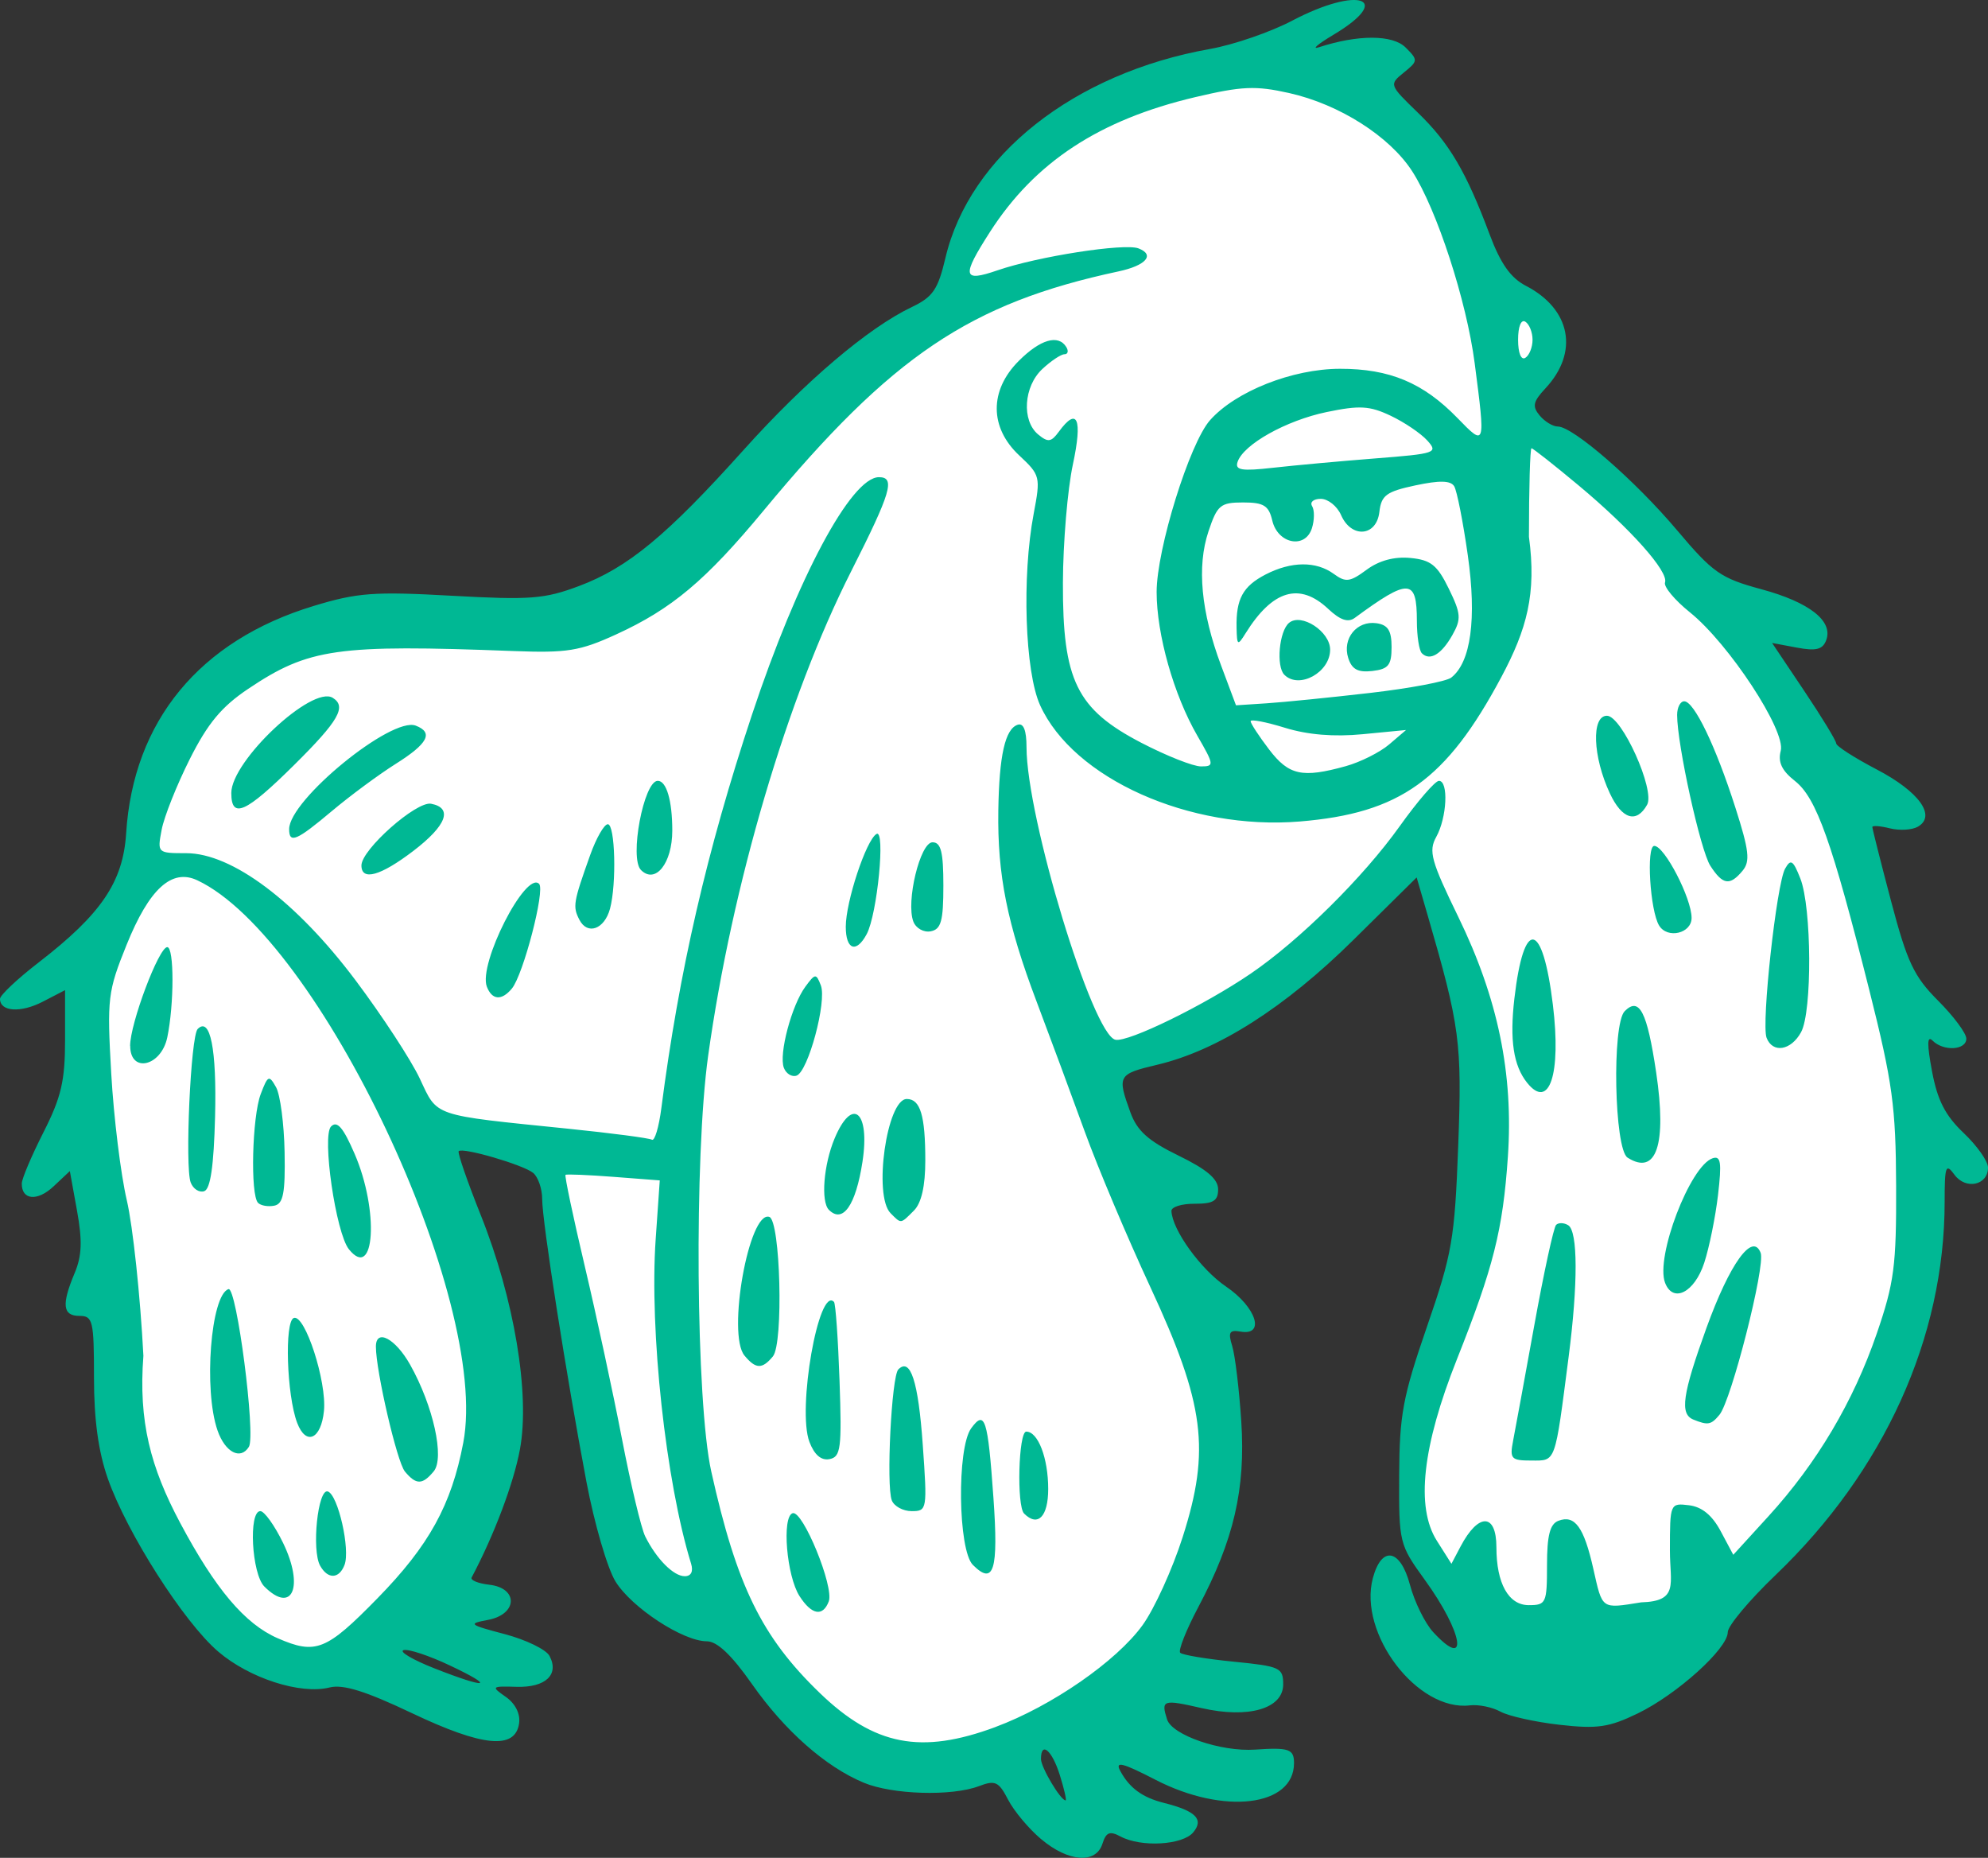 <?xml version="1.0" ?><svg height="256.533mm" viewBox="0 0 274.568 256.533" width="274.568mm" xmlns="http://www.w3.org/2000/svg">
    <rect x="0" y="0" width="274.568" height="256.533" fill="#333333" stroke="none"/>
    <path d="m 3599.255,-829.864 c 2.535,-14.922 9.475,-24.196 17.827,-28.535 8.352,-4.338 21.858,0.935 34.657,-3.029 12.799,-3.964 23.188,-11.107 35.405,-22.476 12.217,-11.369 24.227,-22.289 24.227,-22.289 0,0 0.956,-12.341 7.771,-19.036 6.815,-6.694 33.618,-17.091 44.547,-11.818 10.929,5.273 22.315,28.048 22.315,28.048 0,0 7.498,2.665 7.758,10.076 0.26,7.411 -6.013,3.649 -6.013,3.649 l 1.413,5.498 c 0,0 14.087,9.499 21.11,16.418 7.023,6.919 28.59,39.941 31.748,63.502 3.158,23.561 2.535,43.98 -3.574,55.274 -6.109,11.294 -17.37,25.281 -24.31,30.666 -6.939,5.385 -39.892,1.795 -39.602,-18.101 0.291,-19.896 9.724,-25.281 10.347,-44.616 0.623,-19.335 -9.248,-43.336 -9.248,-43.336 0,0 -10.531,11.398 -20.879,18.018 -10.347,6.619 -23.603,11.145 -23.603,11.145 0,0 11.843,31.078 15.583,39.343 3.74,8.265 2.327,28.161 -4.737,38.333 -7.064,10.172 -30.21,24.383 -40.89,19.223 -10.68,-5.161 -25.684,-23.384 -25.684,-23.384 0,0 -8.391,3.152 -12.172,-19.624 -3.781,-22.775 -7.521,-41.96 -7.521,-41.96 l -17.079,-2.468 c 0,0 11.469,28.834 10.68,41.474 -0.79,12.641 -17.287,31.9 -22.564,32.2 -5.277,0.299 -17.786,-2.206 -24.6,-18.138 -6.815,-15.932 -7.394,-35.658 -9.896,-50.44 -2.501,-14.782 6.488,-42.569 6.987,-43.616 z" fill="#FFFFFF" paint-order="markers stroke fill" transform="translate(67.474,56.805) translate(-3647.452,891.15)"/>
    <path d="m 3723.791,-693.983 c -1.709,-1.438 -3.77,-3.896 -4.58,-5.463 -1.298,-2.51 -1.775,-2.732 -4.023,-1.878 -3.748,1.425 -11.963,1.181 -15.921,-0.473 -5.293,-2.212 -10.912,-7.174 -15.454,-13.651 -2.8,-3.991 -4.792,-5.874 -6.215,-5.874 -3.286,0 -10.379,-4.644 -12.612,-8.257 -1.116,-1.806 -2.92,-7.987 -4.009,-13.737 -2.792,-14.739 -6.117,-35.969 -6.117,-39.056 0,-1.432 -0.562,-3.065 -1.248,-3.627 -1.364,-1.118 -9.725,-3.558 -10.281,-3.001 -0.19,0.19 1.176,4.151 3.035,8.802 4.64,11.608 6.836,24.728 5.42,32.386 -0.862,4.66 -3.572,11.846 -6.67,17.683 -0.198,0.372 0.903,0.822 2.446,0.998 4.051,0.464 3.908,4.089 -0.19,4.856 -2.804,0.524 -2.656,0.65 2.323,1.965 2.925,0.773 5.702,2.122 6.171,2.998 1.38,2.579 -0.532,4.39 -4.517,4.277 -3.517,-0.1 -3.571,-0.051 -1.508,1.394 1.308,0.917 2.019,2.332 1.832,3.648 -0.523,3.67 -5.01,3.246 -14.783,-1.399 -6.433,-3.057 -9.525,-4.021 -11.395,-3.552 -4.013,1.007 -11.074,-1.27 -15.388,-4.962 -4.741,-4.058 -12.596,-16.368 -15.234,-23.873 -1.312,-3.733 -1.915,-8.13 -1.915,-13.961 0,-7.846 -0.156,-8.512 -1.997,-8.512 -2.33,0 -2.508,-1.551 -0.675,-5.909 1.002,-2.383 1.081,-4.467 0.33,-8.616 l -0.992,-5.473 -2.253,2.116 c -2.23,2.095 -4.409,1.897 -4.385,-0.398 0,-0.654 1.355,-3.836 2.995,-7.071 2.453,-4.837 2.983,-7.103 2.983,-12.756 v -6.874 l -3.086,1.596 c -3.041,1.572 -5.9,1.382 -5.9,-0.393 0,-0.5 2.389,-2.751 5.308,-5.004 8.679,-6.695 11.685,-11.127 12.114,-17.856 0.988,-15.512 10.136,-26.607 25.882,-31.39 6.071,-1.844 8.335,-2.012 19.088,-1.414 10.84,0.602 12.8,0.452 17.587,-1.345 6.742,-2.532 12.115,-6.972 22.695,-18.756 8.536,-9.507 17.216,-16.882 23.267,-19.767 2.901,-1.384 3.607,-2.416 4.638,-6.792 3.327,-14.12 17.765,-25.511 36.562,-28.844 3.241,-0.575 8.342,-2.333 11.334,-3.907 9.176,-4.827 14.148,-3.095 5.659,1.971 -2.154,1.285 -3.038,2.05 -1.964,1.7 5.399,-1.762 10.181,-1.746 11.965,0.038 1.735,1.735 1.726,1.861 -0.255,3.464 -2.039,1.651 -2.024,1.693 1.96,5.549 4.333,4.193 6.659,8.143 9.91,16.833 1.491,3.986 2.897,5.976 4.986,7.056 6.225,3.219 7.364,9.174 2.707,14.163 -1.71,1.832 -1.849,2.482 -0.802,3.744 0.697,0.84 1.827,1.527 2.512,1.527 2.099,0 10.694,7.474 16.457,14.309 4.961,5.885 6.038,6.638 11.659,8.16 6.661,1.803 9.961,4.407 8.944,7.057 -0.489,1.274 -1.399,1.5 -4.048,1.003 l -3.417,-0.641 4.426,6.601 c 2.434,3.63 4.427,6.902 4.429,7.271 0,0.369 2.516,1.984 5.587,3.589 5.859,3.062 8.275,6.413 5.698,7.905 -0.797,0.461 -2.539,0.565 -3.872,0.231 -1.333,-0.335 -2.424,-0.415 -2.424,-0.179 0,0.236 1.167,4.85 2.593,10.253 2.219,8.407 3.155,10.386 6.49,13.723 2.144,2.145 3.897,4.504 3.897,5.242 0,1.601 -3.15,1.786 -4.662,0.274 -0.759,-0.759 -0.78,0.471 -0.074,4.243 0.747,3.991 1.832,6.106 4.363,8.506 1.853,1.757 3.369,3.905 3.369,4.774 0,2.456 -3.084,3.114 -4.637,0.989 -1.198,-1.638 -1.353,-1.208 -1.353,3.744 0,18.752 -8.347,37.176 -23.346,51.531 -3.634,3.478 -6.607,7.029 -6.607,7.892 0,2.27 -7.014,8.598 -12.442,11.226 -3.972,1.922 -5.575,2.155 -10.789,1.565 -3.369,-0.381 -7.045,-1.199 -8.17,-1.818 -1.125,-0.619 -3.025,-1.008 -4.221,-0.864 -7.232,0.868 -15.445,-9.908 -13.395,-17.575 1.208,-4.516 3.8,-4.048 5.121,0.925 0.629,2.368 2.08,5.317 3.224,6.552 4.971,5.365 4.122,0.083 -1.16,-7.216 -3.541,-4.894 -3.596,-5.116 -3.552,-14.477 0.04,-8.346 0.509,-10.849 3.836,-20.49 3.491,-10.113 3.833,-12.09 4.317,-24.973 0.537,-14.297 0.246,-16.478 -4.256,-31.967 l -1.483,-5.101 -8.732,8.625 c -9.465,9.349 -18.74,15.255 -27.059,17.231 -5.474,1.3 -5.586,1.496 -3.749,6.569 0.93,2.569 2.457,3.941 6.664,5.991 3.905,1.902 5.457,3.226 5.457,4.655 0,1.589 -0.662,1.995 -3.245,1.987 -1.785,-0.012 -3.226,0.444 -3.203,0.998 0.108,2.618 4.046,8.064 7.551,10.444 4.163,2.828 5.448,6.807 2.006,6.214 -1.554,-0.268 -1.757,0.081 -1.163,1.997 0.397,1.277 0.96,5.957 1.252,10.4 0.612,9.313 -1.026,16.391 -5.931,25.636 -1.68,3.167 -2.805,6.009 -2.501,6.314 0.305,0.305 3.63,0.859 7.388,1.23 6.412,0.634 6.832,0.827 6.832,3.134 0,3.361 -4.801,4.754 -11.277,3.272 -5.334,-1.221 -5.614,-1.129 -4.761,1.56 0.691,2.178 7.436,4.495 12.152,4.175 4.692,-0.318 5.383,-0.08 5.383,1.858 0,6.007 -9.684,7.18 -19.118,2.314 -4.556,-2.35 -5.628,-2.624 -4.894,-1.254 1.271,2.375 3.059,3.689 6.04,4.439 4.4,1.107 5.553,2.262 4.057,4.064 -1.469,1.77 -7.202,2.098 -10.046,0.576 -1.489,-0.797 -1.992,-0.596 -2.498,0.998 -0.894,2.816 -4.695,2.537 -8.446,-0.619 z m 2.561,-8.867 c -1.073,-3.429 -2.602,-4.733 -2.602,-2.219 0,1.163 2.709,5.714 3.402,5.714 0.161,0 -0.198,-1.573 -0.8,-3.495 z m -8.88,-6.641 c 7.769,-2.887 16.687,-9.06 20.303,-14.051 1.629,-2.249 4.123,-7.723 5.543,-12.166 3.857,-12.067 3.042,-18.366 -4.463,-34.524 -3.192,-6.871 -7.27,-16.536 -9.062,-21.478 -1.793,-4.942 -4.789,-13.03 -6.658,-17.972 -4.061,-10.739 -5.411,-17.475 -5.277,-26.345 0.116,-7.615 0.941,-11.276 2.674,-11.854 0.807,-0.269 1.22,0.777 1.22,3.083 0,9.738 9.133,39.78 12.286,40.415 1.789,0.36 12.244,-4.75 18.666,-9.123 6.741,-4.59 15.554,-13.305 20.583,-20.352 2.463,-3.452 4.905,-6.276 5.426,-6.276 1.35,0 1.108,5.076 -0.369,7.735 -1.094,1.97 -0.722,3.319 3.045,11.055 5.477,11.246 7.627,21.651 6.844,33.129 -0.687,10.07 -1.994,15.265 -7.038,27.956 -4.776,12.017 -5.706,20.416 -2.775,25.046 l 2.019,3.189 1.258,-2.386 c 2.47,-4.687 4.953,-4.635 4.953,0.104 0,4.996 1.676,7.994 4.468,7.994 2.392,0 2.521,-0.283 2.521,-5.523 0,-4.093 0.405,-5.678 1.565,-6.123 2.274,-0.872 3.531,0.853 4.832,6.63 1.277,5.668 1.059,5.516 6.603,4.629 5.263,-0.153 3.974,-2.538 3.974,-7.18 0,-6.487 0.028,-6.542 2.635,-6.228 1.779,0.213 3.201,1.376 4.377,3.578 l 1.742,3.262 4.859,-5.323 c 6.688,-7.328 11.731,-15.832 14.955,-25.221 2.413,-7.027 2.717,-9.351 2.675,-20.41 -0.042,-10.951 -0.494,-14.254 -3.689,-26.958 -5.168,-20.55 -7.319,-26.604 -10.278,-28.931 -1.826,-1.437 -2.378,-2.607 -1.969,-4.173 0.726,-2.777 -7.16,-14.794 -12.553,-19.128 -2.088,-1.678 -3.631,-3.529 -3.429,-4.114 0.517,-1.5 -4.746,-7.409 -11.951,-13.418 -3.375,-2.815 -6.296,-5.117 -6.49,-5.117 -0.195,5.1e-4 -0.353,5.504 -0.353,12.231 1.063,7.845 -0.284,12.762 -3.82,19.377 -7.596,14.212 -13.988,18.789 -27.837,19.929 -15.204,1.251 -31.263,-5.937 -35.857,-16.052 -2.097,-4.615 -2.536,-17.761 -0.884,-26.468 0.964,-5.081 0.906,-5.314 -1.997,-8.025 -4.118,-3.847 -4.146,-8.976 -0.07,-13.051 2.979,-2.979 5.463,-3.706 6.566,-1.92 0.34,0.549 0.227,0.998 -0.252,0.998 -0.478,0 -1.852,0.916 -3.054,2.036 -2.581,2.405 -2.884,7.124 -0.58,9.037 1.358,1.127 1.799,1.069 2.856,-0.377 2.563,-3.506 3.296,-1.793 1.939,4.531 -0.736,3.432 -1.355,10.775 -1.374,16.317 -0.046,13.513 1.895,17.469 10.861,22.123 3.438,1.785 7.13,3.245 8.203,3.245 1.858,0 1.834,-0.203 -0.501,-4.243 -3.253,-5.627 -5.619,-13.981 -5.619,-19.839 0,-5.911 4.546,-20.537 7.375,-23.725 3.535,-3.985 11.372,-7.086 17.934,-7.097 6.877,-0.012 11.508,1.928 16.242,6.802 3.868,3.983 3.874,3.964 2.376,-7.565 -1.12,-8.625 -5.222,-21.225 -8.629,-26.508 -3.119,-4.836 -10.074,-9.256 -17.006,-10.807 -4.624,-1.035 -6.519,-0.952 -12.962,0.567 -13.252,3.124 -22.162,8.975 -28.35,18.618 -3.952,6.158 -3.796,6.963 1.029,5.301 5.574,-1.921 17.535,-3.783 19.486,-3.034 2.317,0.889 1.039,2.365 -2.749,3.175 -20.537,4.39 -31.327,11.659 -49.029,33.03 -7.991,9.646 -12.682,13.585 -20.373,17.102 -5.014,2.293 -6.765,2.575 -14.206,2.291 -24.391,-0.931 -28.233,-0.384 -36.592,5.212 -3.684,2.466 -5.599,4.768 -8.087,9.721 -1.794,3.569 -3.538,7.95 -3.877,9.735 -0.613,3.224 -0.591,3.245 3.39,3.245 6.332,0 15.223,6.674 23.391,17.557 3.675,4.896 7.669,11.007 8.877,13.58 2.486,5.294 1.567,4.983 20.386,6.898 6.04,0.615 11.291,1.303 11.668,1.529 0.376,0.226 0.961,-1.731 1.3,-4.35 2.433,-18.84 6.297,-35.611 12.518,-54.334 6.292,-18.936 13.704,-32.799 17.536,-32.799 2.3,0 1.683,2.084 -3.862,13.045 -8.795,17.383 -16.421,43.221 -19.725,66.83 -1.948,13.919 -1.696,47.874 0.426,57.41 3.518,15.81 6.971,22.859 14.979,30.585 7.55,7.284 13.991,8.533 24.28,4.709 z m -27.071,-18.071 c -1.784,-2.774 -2.466,-10.943 -0.954,-11.446 1.397,-0.466 5.76,10.182 4.992,12.184 -0.825,2.149 -2.362,1.868 -4.037,-0.737 z m 23.944,-4.305 c -2.057,-2.057 -2.231,-16.136 -0.232,-18.869 1.894,-2.591 2.297,-1.332 3.071,9.603 0.709,10.017 0.054,12.157 -2.838,9.265 z m 7.075,-7.093 c -1.047,-1.047 -0.777,-11.316 0.297,-11.316 1.631,0 3.031,3.66 3.031,7.922 0,3.828 -1.433,5.289 -3.328,3.394 z m -18.276,-1.828 c -0.789,-2.058 -0.034,-17.138 0.907,-18.078 1.675,-1.675 2.749,1.635 3.37,10.384 0.637,8.977 0.602,9.189 -1.525,9.189 -1.198,0 -2.436,-0.673 -2.752,-1.495 z m -11.374,-8.067 c -1.714,-4.508 1.286,-21.593 3.394,-19.326 0.221,0.238 0.566,5.142 0.765,10.897 0.324,9.334 0.175,10.501 -1.381,10.806 -1.151,0.225 -2.096,-0.584 -2.778,-2.377 z m 97.188,-0.172 c 0.295,-1.51 1.615,-8.694 2.932,-15.964 1.317,-7.27 2.669,-13.493 3.005,-13.828 0.335,-0.335 1.089,-0.314 1.675,0.048 1.34,0.828 1.362,8.085 0.054,18.19 -1.923,14.861 -1.722,14.3 -5.138,14.3 -2.807,0 -3.018,-0.23 -2.526,-2.746 z m 24.9,-2.908 c -1.908,-0.77 -1.525,-3.462 1.804,-12.662 3.223,-8.906 6.371,-13.263 7.485,-10.36 0.685,1.786 -4.047,20.38 -5.691,22.36 -1.157,1.395 -1.586,1.474 -3.599,0.662 z m -131.058,-8.841 c -2.437,-2.937 0.633,-20.074 3.431,-19.148 1.538,0.509 1.974,17.482 0.495,19.264 -1.485,1.79 -2.365,1.764 -3.925,-0.115 z m 127.145,-10.048 c -1.362,-3.549 3.457,-16.159 6.572,-17.197 1.129,-0.376 1.269,0.584 0.74,5.08 -0.358,3.05 -1.214,7.26 -1.901,9.356 -1.345,4.107 -4.314,5.621 -5.411,2.76 z m -106.963,-9.605 c -2.418,-2.417 -0.524,-15.775 2.236,-15.775 1.87,0 2.556,2.279 2.556,8.497 0,3.522 -0.534,5.872 -1.569,6.907 -1.879,1.879 -1.732,1.862 -3.224,0.371 z m -8.52,-0.466 c -1.137,-1.137 -0.734,-6.225 0.781,-9.85 2.442,-5.845 4.927,-3.768 3.853,3.219 -0.923,6.004 -2.707,8.557 -4.633,6.631 z m 110.305,-7.211 c -1.843,-1.168 -2.18,-18.442 -0.395,-20.228 2.021,-2.022 3.098,0.078 4.346,8.473 1.482,9.966 0.03,14.28 -3.951,11.756 z m -13.879,-10.345 c -1.886,-2.357 -2.42,-5.892 -1.755,-11.618 1.303,-11.229 3.904,-10.795 5.322,0.889 1.161,9.566 -0.5,14.563 -3.567,10.729 z m -102.65,-2.059 c -0.718,-1.872 1.071,-8.622 2.97,-11.201 1.36,-1.848 1.488,-1.859 2.136,-0.187 0.86,2.22 -1.756,11.936 -3.357,12.47 -0.65,0.217 -1.437,-0.27 -1.749,-1.082 z m 135.726,-4.151 c -0.741,-1.931 1.374,-21.227 2.559,-23.344 0.778,-1.392 1.104,-1.183 2.102,1.349 1.579,4.004 1.653,18.373 0.108,21.217 -1.386,2.552 -3.93,2.968 -4.771,0.779 z m -176.748,-7.057 c -1.203,-3.135 5.363,-16.042 7.22,-14.192 0.861,0.858 -2.183,12.555 -3.763,14.459 -1.413,1.702 -2.741,1.6 -3.457,-0.267 z m 49.575,-8.271 c 0,-3.458 2.796,-11.918 4.233,-12.806 1.278,-0.79 0.122,11.084 -1.345,13.827 -1.436,2.683 -2.888,2.169 -2.888,-1.021 z m -36.792,-0.964 c -0.94,-1.829 -0.845,-2.399 1.495,-8.949 0.834,-2.334 1.928,-4.243 2.431,-4.243 1.011,0 1.226,8.227 0.305,11.662 -0.763,2.846 -3.117,3.697 -4.231,1.53 z m 46.126,0.254 c -1.05,-2.737 0.935,-10.95 2.647,-10.95 1.165,0 1.498,1.33 1.498,5.977 0,4.902 -0.315,6.038 -1.75,6.314 -0.963,0.185 -2.04,-0.418 -2.394,-1.34 z m 103.004,0.555 c -1.26,-2.039 -1.808,-11.007 -0.673,-11.007 1.408,0 5.152,7.227 5.152,9.945 0,2.14 -3.325,2.928 -4.478,1.062 z m 7.068,-8.261 c -1.368,-2.119 -4.586,-16.734 -4.586,-20.828 0,-1.038 0.44,-1.887 0.978,-1.887 1.368,0 4.351,6.196 7.061,14.662 1.907,5.958 2.076,7.439 1,8.736 -1.758,2.118 -2.741,1.967 -4.453,-0.684 z m -186.301,-0.047 c 0,-2.19 7.592,-8.912 9.624,-8.521 3.047,0.587 2.129,3.017 -2.463,6.52 -4.525,3.451 -7.161,4.188 -7.161,2.001 z m 38.606,0.629 c -1.627,-1.627 0.387,-12.314 2.321,-12.314 1.205,0 2.006,2.742 2.006,6.871 0,4.507 -2.331,7.439 -4.327,5.443 z m -48.59,-5.644 c 0,-4.024 14.135,-15.577 17.485,-14.291 2.485,0.954 1.69,2.476 -2.758,5.275 -2.334,1.469 -6.294,4.395 -8.801,6.502 -4.912,4.13 -5.926,4.561 -5.926,2.514 z m 182.417,-4.922 c -2.373,-5.061 -2.591,-10.733 -0.411,-10.733 2.048,0 6.679,10.265 5.546,12.291 -1.462,2.613 -3.463,2.006 -5.134,-1.558 z m -190.405,-0.07 c 0,-4.437 11.156,-14.903 14.007,-13.141 1.956,1.209 0.833,3.17 -5.298,9.246 -6.728,6.668 -8.709,7.554 -8.709,3.895 z m 30.181,120.471 c -2.895,-1.369 -5.776,-2.318 -6.403,-2.109 -0.626,0.209 1.293,1.337 4.265,2.507 7.34,2.89 8.596,2.656 2.137,-0.398 z m -9.985,-9.28 c 7.114,-7.27 10.211,-12.889 11.842,-21.481 3.74,-19.706 -19.945,-69.768 -36.739,-77.656 -3.531,-1.658 -6.639,1.181 -9.763,8.919 -2.605,6.453 -2.714,7.367 -2.118,17.785 0.345,6.04 1.312,13.903 2.148,17.473 0.836,3.569 1.868,13.237 2.293,21.484 -0.698,9.078 0.991,15.403 5.08,23.078 4.864,9.128 8.941,13.951 13.46,15.918 5.277,2.297 6.709,1.725 13.798,-5.521 z m -15.632,-1.615 c -1.751,-1.751 -2.215,-10.412 -0.557,-10.412 0.556,0 1.97,1.974 3.143,4.387 2.935,6.041 1.282,9.893 -2.585,6.025 z m 7.705,-2.873 c -1.203,-2.149 -0.314,-10.709 1.064,-10.253 1.409,0.466 3.122,8.01 2.303,10.143 -0.749,1.952 -2.308,2.003 -3.367,0.11 z m 11.701,-13.021 c -1.084,-1.306 -3.997,-13.855 -4,-17.233 0,-2.55 2.694,-1.127 4.73,2.496 3.199,5.693 4.787,12.882 3.253,14.73 -1.56,1.88 -2.426,1.882 -3.983,0.012 z m -25.87,-5.65 c -1.955,-5.607 -0.942,-18.706 1.509,-19.523 1.129,-0.376 3.794,20.2 2.82,21.776 -1.156,1.87 -3.277,0.766 -4.329,-2.253 z m 10.998,-1.053 c -1.452,-3.818 -1.776,-14.048 -0.459,-14.489 1.543,-0.517 4.556,8.779 4.157,12.827 -0.387,3.931 -2.478,4.871 -3.698,1.662 z m 7.143,-23.975 c -1.802,-2.238 -3.754,-15.665 -2.464,-16.955 0.84,-0.84 1.673,0.127 3.253,3.778 3.389,7.83 2.802,17.635 -0.789,13.178 z m -12.545,-6.405 c -1.089,-1.089 -0.824,-11.894 0.368,-15.029 0.986,-2.594 1.15,-2.666 2.118,-0.936 0.577,1.031 1.107,5.061 1.178,8.955 0.104,5.662 -0.181,7.144 -1.417,7.396 -0.851,0.173 -1.862,-3.1e-4 -2.246,-0.385 z m -9.304,-2.809 c -0.823,-2.146 0,-20.238 0.965,-21.203 1.74,-1.74 2.638,2.782 2.401,12.082 -0.175,6.845 -0.638,10.031 -1.501,10.317 -0.686,0.228 -1.525,-0.31 -1.865,-1.196 z m -8.369,-18.866 c 0,-3.092 3.967,-13.637 5.131,-13.637 0.967,0 0.959,7.909 0,12.48 -0.852,4.003 -5.117,4.967 -5.117,1.157 z m 77.474,71.479 c -3.495,-11.342 -5.764,-32.153 -4.885,-44.8 l 0.564,-8.107 -6.374,-0.489 c -3.506,-0.269 -6.495,-0.393 -6.643,-0.277 -0.147,0.117 1.046,5.783 2.654,12.591 1.608,6.808 3.921,17.544 5.14,23.859 1.219,6.315 2.666,12.381 3.215,13.479 1.563,3.126 3.914,5.491 5.457,5.491 0.883,0 1.209,-0.654 0.872,-1.747 z m 90.432,-110.107 c 2.015,-0.56 4.711,-1.912 5.991,-3.004 l 2.326,-1.987 -5.991,0.579 c -3.968,0.384 -7.592,0.085 -10.733,-0.886 -2.608,-0.806 -4.742,-1.215 -4.742,-0.908 0,0.306 1.146,2.059 2.547,3.896 2.732,3.582 4.576,3.984 10.602,2.31 z m 3.325,-10.108 c 5.491,-0.633 10.544,-1.585 11.228,-2.115 2.721,-2.108 3.539,-8.13 2.295,-16.892 -0.658,-4.635 -1.505,-8.927 -1.883,-9.539 -0.49,-0.793 -2.026,-0.826 -5.355,-0.116 -4.019,0.857 -4.71,1.368 -4.977,3.673 -0.392,3.395 -3.864,3.678 -5.288,0.431 -0.542,-1.236 -1.804,-2.246 -2.804,-2.246 -1.001,0 -1.539,0.453 -1.197,1.007 0.342,0.554 0.33,1.928 -0.028,3.054 -0.922,2.905 -4.716,2.166 -5.474,-1.066 -0.485,-2.067 -1.177,-2.496 -4.031,-2.496 -3.131,0 -3.567,0.364 -4.781,3.994 -1.621,4.843 -1.032,11.099 1.74,18.509 l 2.061,5.508 4.255,-0.278 c 2.34,-0.153 8.748,-0.796 14.239,-1.429 z m -11.815,-2.509 c -1.161,-1.16 -0.719,-6.035 0.65,-7.171 1.692,-1.404 5.673,1.193 5.673,3.7 0,3.149 -4.29,5.504 -6.323,3.471 z m 8.822,-2.319 c -0.851,-2.682 1.187,-5.189 3.903,-4.801 1.584,0.226 2.084,1.017 2.084,3.293 0,2.502 -0.438,3.046 -2.66,3.303 -1.982,0.229 -2.83,-0.228 -3.327,-1.795 z m 10.168,-0.655 c -0.378,-0.378 -0.687,-2.382 -0.687,-4.455 0,-5.871 -1.1,-5.925 -8.582,-0.425 -0.921,0.677 -2.016,0.304 -3.668,-1.248 -3.951,-3.712 -7.681,-2.611 -11.404,3.366 -1.102,1.77 -1.194,1.715 -1.248,-0.755 -0.088,-3.973 0.873,-5.737 4.006,-7.357 3.546,-1.834 6.984,-1.863 9.422,-0.08 1.643,1.201 2.231,1.127 4.531,-0.574 1.724,-1.275 3.825,-1.841 6.041,-1.63 2.827,0.27 3.719,0.981 5.307,4.234 1.692,3.465 1.748,4.195 0.499,6.41 -1.508,2.674 -3.105,3.626 -4.218,2.514 z m -6.399,-26.905 c 8.339,-0.652 8.686,-0.772 7.148,-2.472 -0.889,-0.983 -3.164,-2.521 -5.056,-3.418 -2.894,-1.374 -4.292,-1.455 -8.833,-0.512 -5.607,1.164 -11.518,4.475 -12.315,6.898 -0.373,1.134 0.564,1.286 4.915,0.795 2.957,-0.333 9.32,-0.914 14.141,-1.291 z m 21.688,-16.381 c 0,-1.033 -0.449,-2.157 -0.999,-2.496 -0.584,-0.361 -0.998,0.675 -0.998,2.496 0,1.821 0.414,2.857 0.998,2.496 0.549,-0.339 0.999,-1.463 0.999,-2.496 z" fill="#00B894" transform="translate(67.474,56.805) translate(-3647.452,891.15)"/>
</svg>